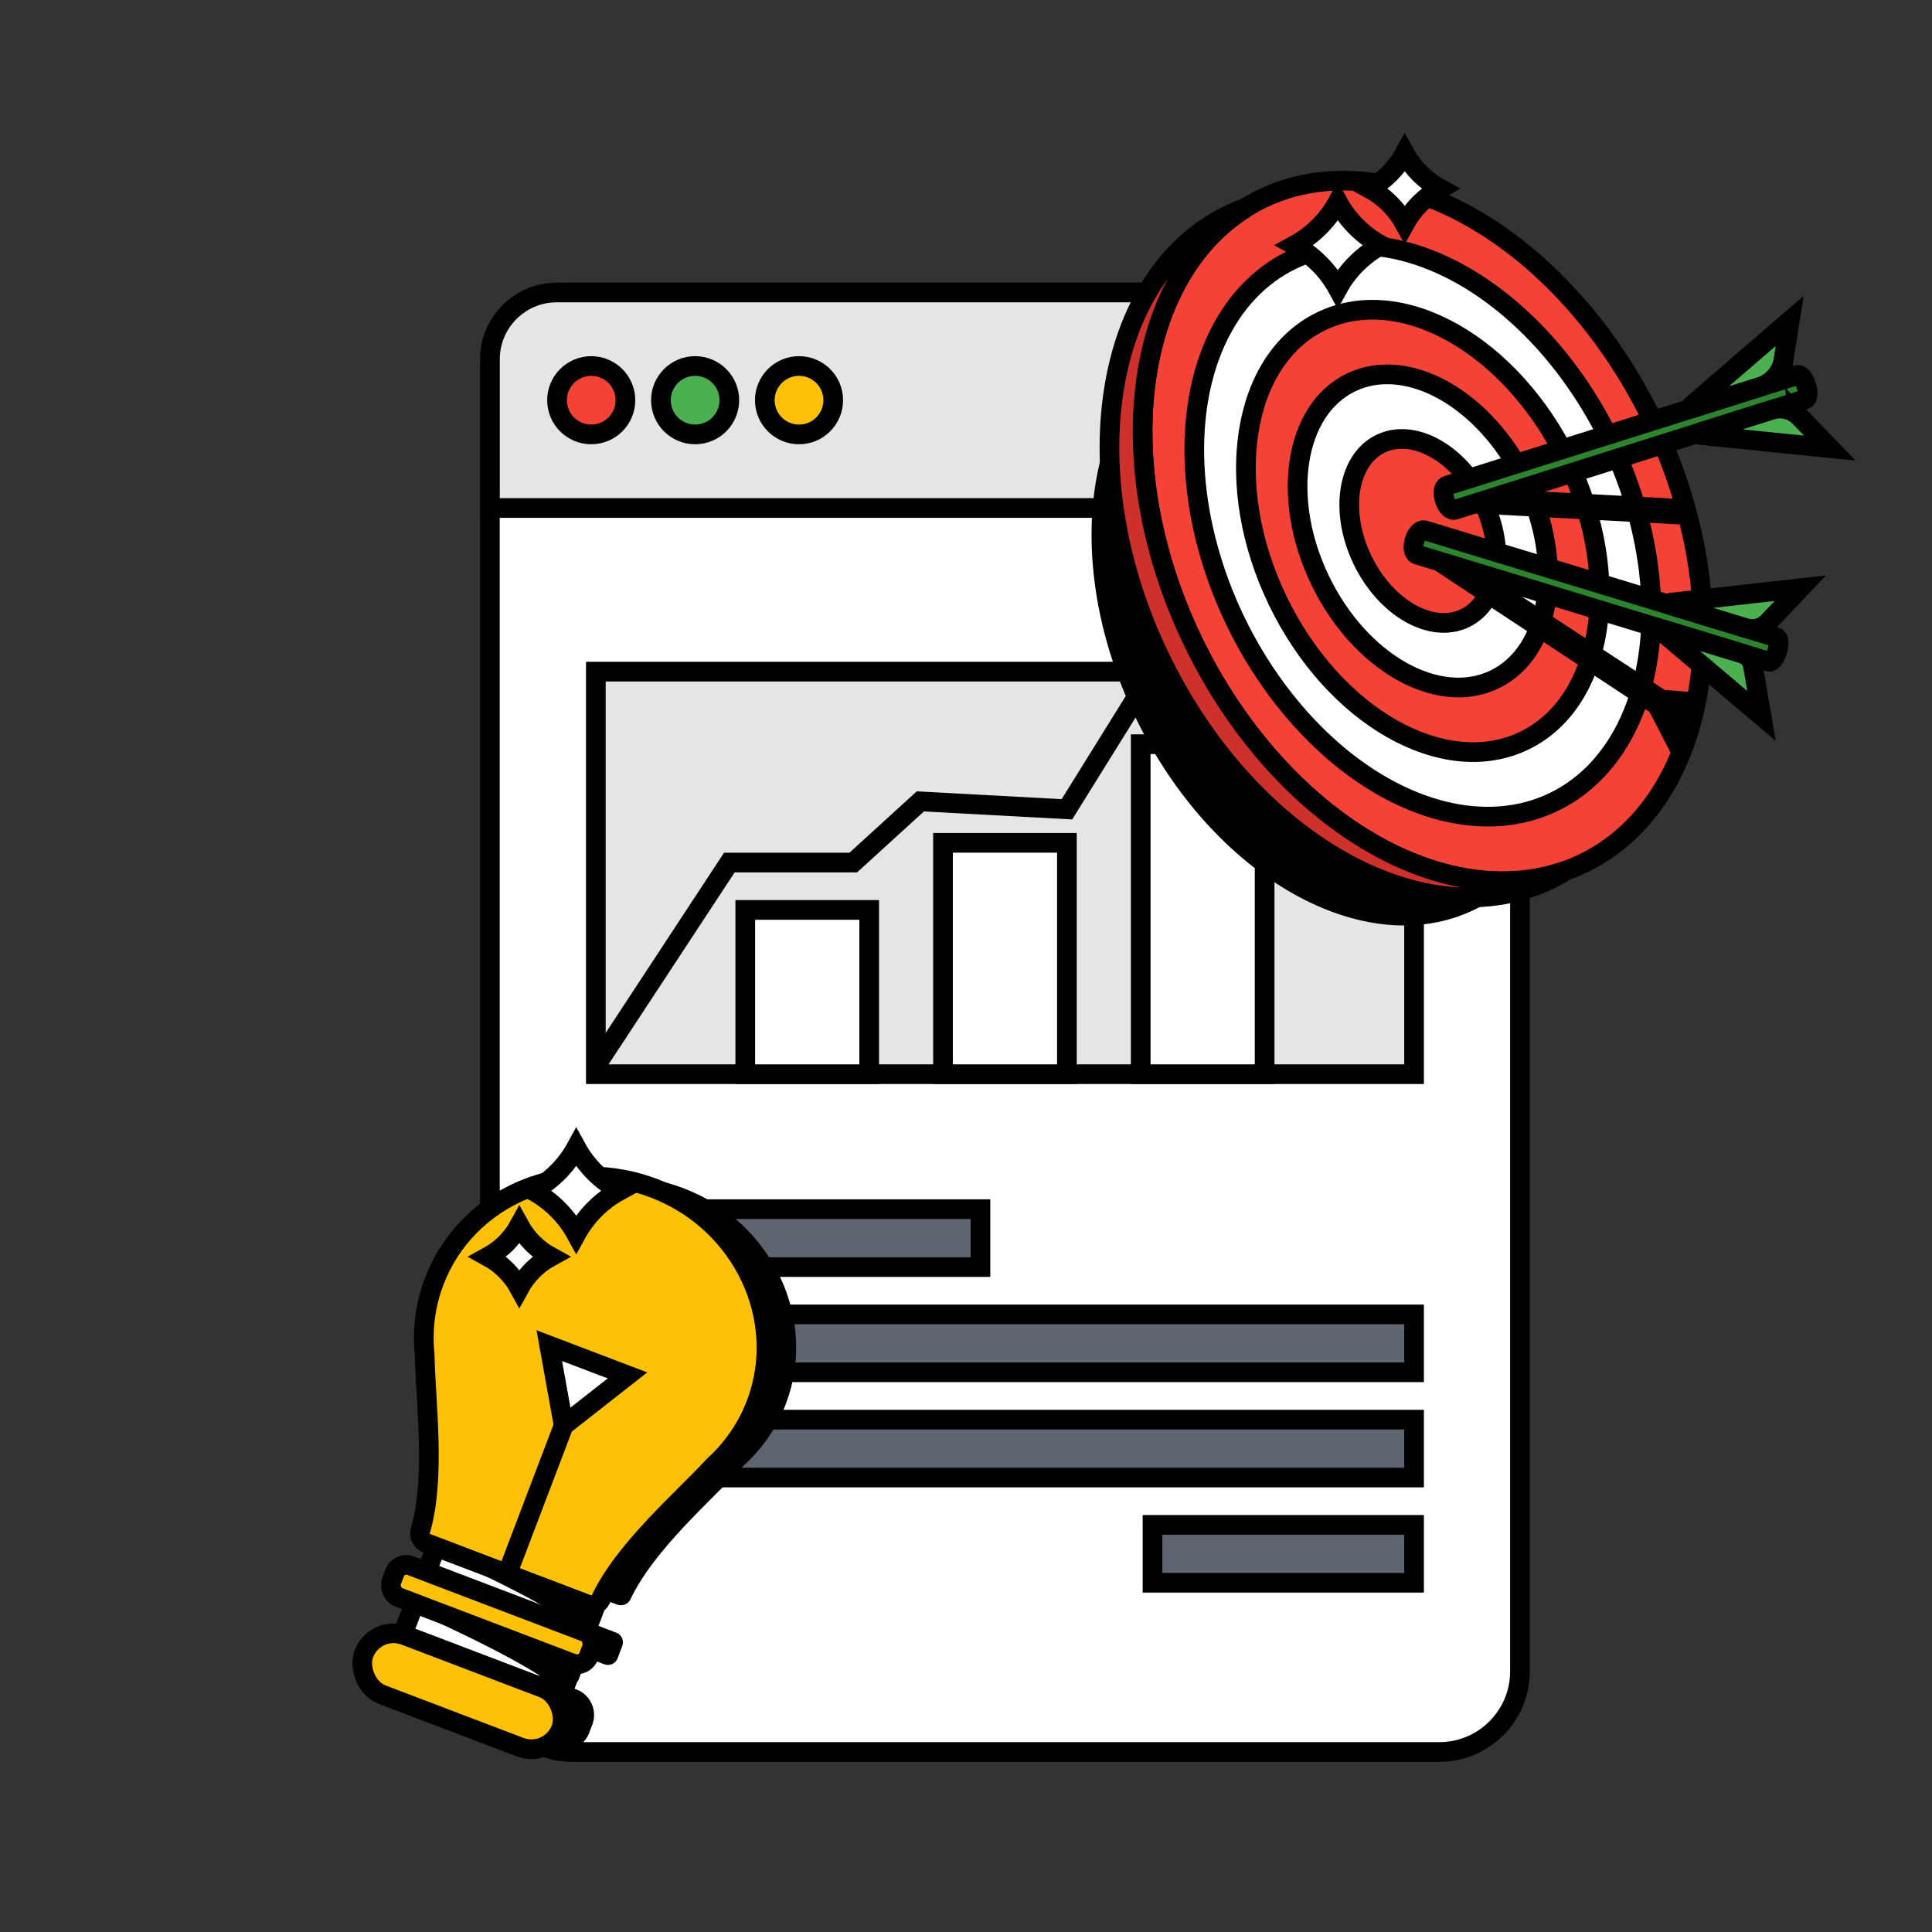 <?xml version="1.0" encoding="UTF-8"?><svg id="Calque_1" xmlns="http://www.w3.org/2000/svg" viewBox="0 0 1080 1080"><rect x="0" y="0" width="1080" height="1080" fill="#333333" stroke="none"/><defs><style>.cls-1{fill:none;}.cls-1,.cls-2,.cls-3,.cls-4,.cls-5,.cls-6,.cls-7,.cls-8,.cls-9{stroke:#000;stroke-miterlimit:10;stroke-width:11px;}.cls-2{fill:#f44336;}.cls-3{fill:#4caf50;}.cls-4{fill:#ffc107;}.cls-5{fill:#ce302c;}.cls-6{fill:#2c842c;}.cls-7{fill:#fff;}.cls-8{fill:#e5e5e5;}.cls-9{fill:#5f656e;}</style></defs><rect class="cls-7" x="273.87" y="163.49" width="575.8" height="815.88" rx="45.1" ry="45.1"/><path class="cls-8" d="M812.36,163.49H311.19c-20.52,0-37.31,16.79-37.31,37.31v83.16H849.67v-83.16c0-20.52-16.79-37.31-37.31-37.31Z"/><circle class="cls-2" cx="330.5" cy="223.72" r="19.12"/><circle class="cls-3" cx="388.58" cy="223.72" r="19.12"/><circle class="cls-4" cx="446.66" cy="223.72" r="19.12"/><rect class="cls-9" x="333.07" y="675.93" width="215.02" height="32.36"/><rect class="cls-9" x="333.07" y="734.76" width="457.4" height="32.36"/><rect class="cls-9" x="333.07" y="793.59" width="457.4" height="32.36"/><rect class="cls-9" x="644.26" y="852.42" width="146.21" height="32.36"/><rect class="cls-8" x="333.07" y="375.45" width="457.4" height="225.02"/><path d="M382.72,664.46c-49.84-19.31-105.18,3.99-123.39,51.83-3.43,9.01-5.29,18.24-5.73,27.43-.22,4.55-.08,9.09,.39,13.58,.51,26.32,6.29,69.04-2.42,98.35-.87,2.92,.79,6.06,3.76,7.19l5,1.9-5.28,13.87-9.98-3.8c-2.97-1.13-6.29,.36-7.42,3.33l-2.63,6.9c-1.13,2.97,.36,6.29,3.33,7.42l9.98,3.8-6.65,17.47,39.75,15.13-40.82-15.54c-7.89-3-16.73,.96-19.73,8.85l-1.74,4.58c-3,7.89,.96,16.73,8.85,19.73l81.63,31.08c7.89,3,16.73-.96,19.73-8.85l1.74-4.58c3-7.89-.96-16.73-8.85-19.73l-1.06-.4,1.62-4.25c.09,.06,.18,.13,.26,.19l3.51-9.21-.29-.11,1.55-4.08,9.98,3.8c2.97,1.13,6.29-.36,7.42-3.33l2.63-6.9c1.13-2.97-.36-6.29-3.33-7.42l-9.98-3.8,.65-1.7,1.75-4.6,2.88-7.57-30.08-11.45,35.09,13.36c2.97,1.13,6.29-.11,7.58-2.87,12.99-27.68,45.71-55.74,63.59-75.06,3.34-3.04,6.46-6.34,9.32-9.89h0c5.86-7.25,10.66-15.52,14.1-24.68,17.72-47.19-7.72-100.96-56.72-119.95Z"/><g><path class="cls-4" d="M408.74,809.08h0c5.86-7.25,10.66-15.52,14.1-24.68,17.71-47.19-7.72-100.96-56.72-119.95-49.84-19.31-105.18,3.99-123.39,51.83-3.43,9.01-5.29,18.24-5.73,27.43h0c-.22,4.55-.08,9.09,.39,13.58,.51,26.32,6.29,69.04-2.42,98.35-.87,2.92,.79,6.06,3.76,7.19l44.76,17.04,44.76,17.04c2.97,1.13,6.29-.11,7.58-2.87,12.99-27.68,45.71-55.74,63.59-75.06,3.34-3.04,6.46-6.34,9.32-9.89h0Z"/><rect class="cls-7" x="238.07" y="879.33" width="85.08" height="16.19" transform="translate(334.07 -41.77) rotate(20.84)"/><rect class="cls-7" x="225.86" y="909.47" width="85.08" height="20.04" transform="translate(344.68 -35.33) rotate(20.84)"/><rect class="cls-4" x="215.88" y="893.11" width="117.93" height="18.89" rx="6.95" ry="6.95" transform="translate(339.08 -38.73) rotate(20.84)"/><rect class="cls-4" x="199.56" y="927.69" width="117.93" height="35.48" rx="17.74" ry="17.74" transform="translate(353.26 -30.12) rotate(20.84)"/><line class="cls-4" x1="283.49" y1="879.86" x2="316.2" y2="793.91"/><polygon class="cls-7" points="328.91 760.54 350.77 768.86 332.93 782.85 315.09 796.85 311.07 774.53 307.05 752.22 328.91 760.54"/><path d="M242.6,867.69s54.25,23.81,76,39.48l3.51-9.21-79.51-30.27Z"/><path d="M230.47,900.44s54.25,23.81,76,39.48l3.51-9.21-79.51-30.27Z"/></g><path class="cls-7" d="M346.26,665.67h0s0,0,0,0c-10.19,5.57-18.57,13.95-24.15,24.15h0s0,0,0,0c-5.57-10.19-13.95-18.57-24.15-24.15h0s0,0,0,0c10.19-5.57,18.57-13.95,24.15-24.15h0s0,0,0,0c5.57,10.19,13.95,18.57,24.15,24.15Z"/><path class="cls-7" d="M307.78,702.52h0s0,0,0,0c-7.38,4.04-13.44,10.1-17.48,17.48h0s0,0,0,0c-4.04-7.38-10.1-13.44-17.48-17.48h0s0,0,0,0c7.38-4.04,13.44-10.1,17.48-17.48h0s0,0,0,0c4.04,7.38,10.1,13.44,17.48,17.48Z"/><rect class="cls-7" x="416.61" y="508.66" width="69.27" height="91.82"/><rect class="cls-7" x="527.14" y="471.15" width="69.27" height="129.32"/><rect class="cls-7" x="637.66" y="416" width="69.27" height="184.47"/><path d="M873.64,285.62c-43.08-89.06-127.88-137.12-189.39-107.36-2.7,1.31-5.31,2.75-7.83,4.31-2.79,1.01-5.54,2.16-8.24,3.47-61.52,29.76-76.46,126.08-33.38,215.13,43.08,89.05,127.88,137.12,189.39,107.36,2.63-1.27,5.15-2.71,7.61-4.23,0,0,0,0,0,0,2.86-1.03,5.69-2.21,8.46-3.55,61.52-29.76,76.46-126.08,33.38-215.13Z"/><ellipse class="cls-2" cx="795.35" cy="296.85" rx="142.52" ry="206.32" transform="translate(-49.89 375.99) rotate(-25.82)"/><ellipse class="cls-7" cx="795.35" cy="296.85" rx="116.24" ry="168.28" transform="translate(-49.89 375.99) rotate(-25.82)"/><ellipse class="cls-2" cx="795.35" cy="296.85" rx="89.97" ry="130.24" transform="translate(-49.89 375.99) rotate(-25.82)"/><ellipse class="cls-7" cx="795.35" cy="296.85" rx="63.69" ry="92.2" transform="translate(-49.89 375.99) rotate(-25.82)"/><ellipse class="cls-2" cx="795.35" cy="296.85" rx="37.41" ry="54.16" transform="translate(-49.89 375.99) rotate(-25.82)"/><path class="cls-5" d="M686.99,120.07c2.9-1.4,5.85-2.65,8.84-3.76,.11-.04,.19,.11,.08,.18-62.7,39.35-76.16,144.66-28.86,242.42,46.83,96.8,136.44,151.55,205.93,128.61,.32-.1,.52,.33,.23,.5-2.12,1.25-4.28,2.43-6.52,3.52-70.86,34.28-168.52-21.09-218.15-123.67-49.62-102.58-32.41-213.52,38.44-247.8Z"/><path d="M944.75,293.47l-134.53-7.24c-5.17-.27-4.4-14.49,.76-14.2l129.87,6.99c1.44,4.82,2.74,9.65,3.9,14.45Z"/><path d="M949.14,387.14c-2.46,14.38-6.48,27.84-12.02,40.02l-15.02-29.21-130.71-86.2c-4.32-2.85,3.52-14.73,7.83-11.88l131.42,85.84,18.5,1.43Z"/><g><path class="cls-6" d="M792.35,310.09l196.35,59.77c3.67,1.12,7.81-12.5,4.14-13.61l-196.35-59.77c-4.95-1.51-9.09,12.11-4.14,13.61Z"/><path class="cls-3" d="M988.36,347.81l18.02-18.99-72.23,8.07c-.8,.09-.91,1.22-.13,1.45l41.9,12.76c4.44,1.35,9.25,.08,12.44-3.29Z"/><path class="cls-3" d="M979.92,372.26l4.74,27.92-55.49-46.95c-.62-.52-.08-1.52,.7-1.28l43.95,13.38c3.18,.97,5.54,3.65,6.1,6.93Z"/></g><path class="cls-6" d="M813.37,284.95l195.74-61.74c3.66-1.15-.62-14.72-4.28-13.57l-195.74,61.74c-4.93,1.56-.65,15.13,4.28,13.57Z"/><path class="cls-3" d="M997.04,200.96l3.44-21.6-55.01,47.5c-.61,.53-.06,1.52,.71,1.27l37.66-11.88c6.94-2.19,12.05-8.11,13.19-15.3Z"/><path class="cls-3" d="M1006.01,233.03l16.91,17.47-72.31-7.34c-.8-.08-.92-1.21-.15-1.45l39.99-12.61c5.51-1.74,11.54-.21,15.56,3.94Z"/><path class="cls-7" d="M771.97,137.08h0s0,0,0,0c-10.19,5.57-18.57,13.95-24.15,24.15h0s0,0,0,0c-5.57-10.19-13.95-18.57-24.15-24.15h0s0,0,0,0c10.19-5.57,18.57-13.95,24.15-24.15h0s0,0,0,0c5.57,10.19,13.95,18.57,24.15,24.15Z"/><path class="cls-7" d="M804.92,105.42h0s0,0,0,0c-8.31,4.54-15.14,11.38-19.68,19.68h0s0,0,0,0c-4.54-8.31-11.38-15.14-19.68-19.68h0s0,0,0,0c8.31-4.54,15.14-11.38,19.68-19.68h0s0,0,0,0c4.54,8.31,11.38,15.14,19.68,19.68Z"/><polyline class="cls-1" points="333.07 595.8 407.7 482.18 476.97 482.18 514.47 447.99 596.41 452.4 638.7 384.39"/></svg>